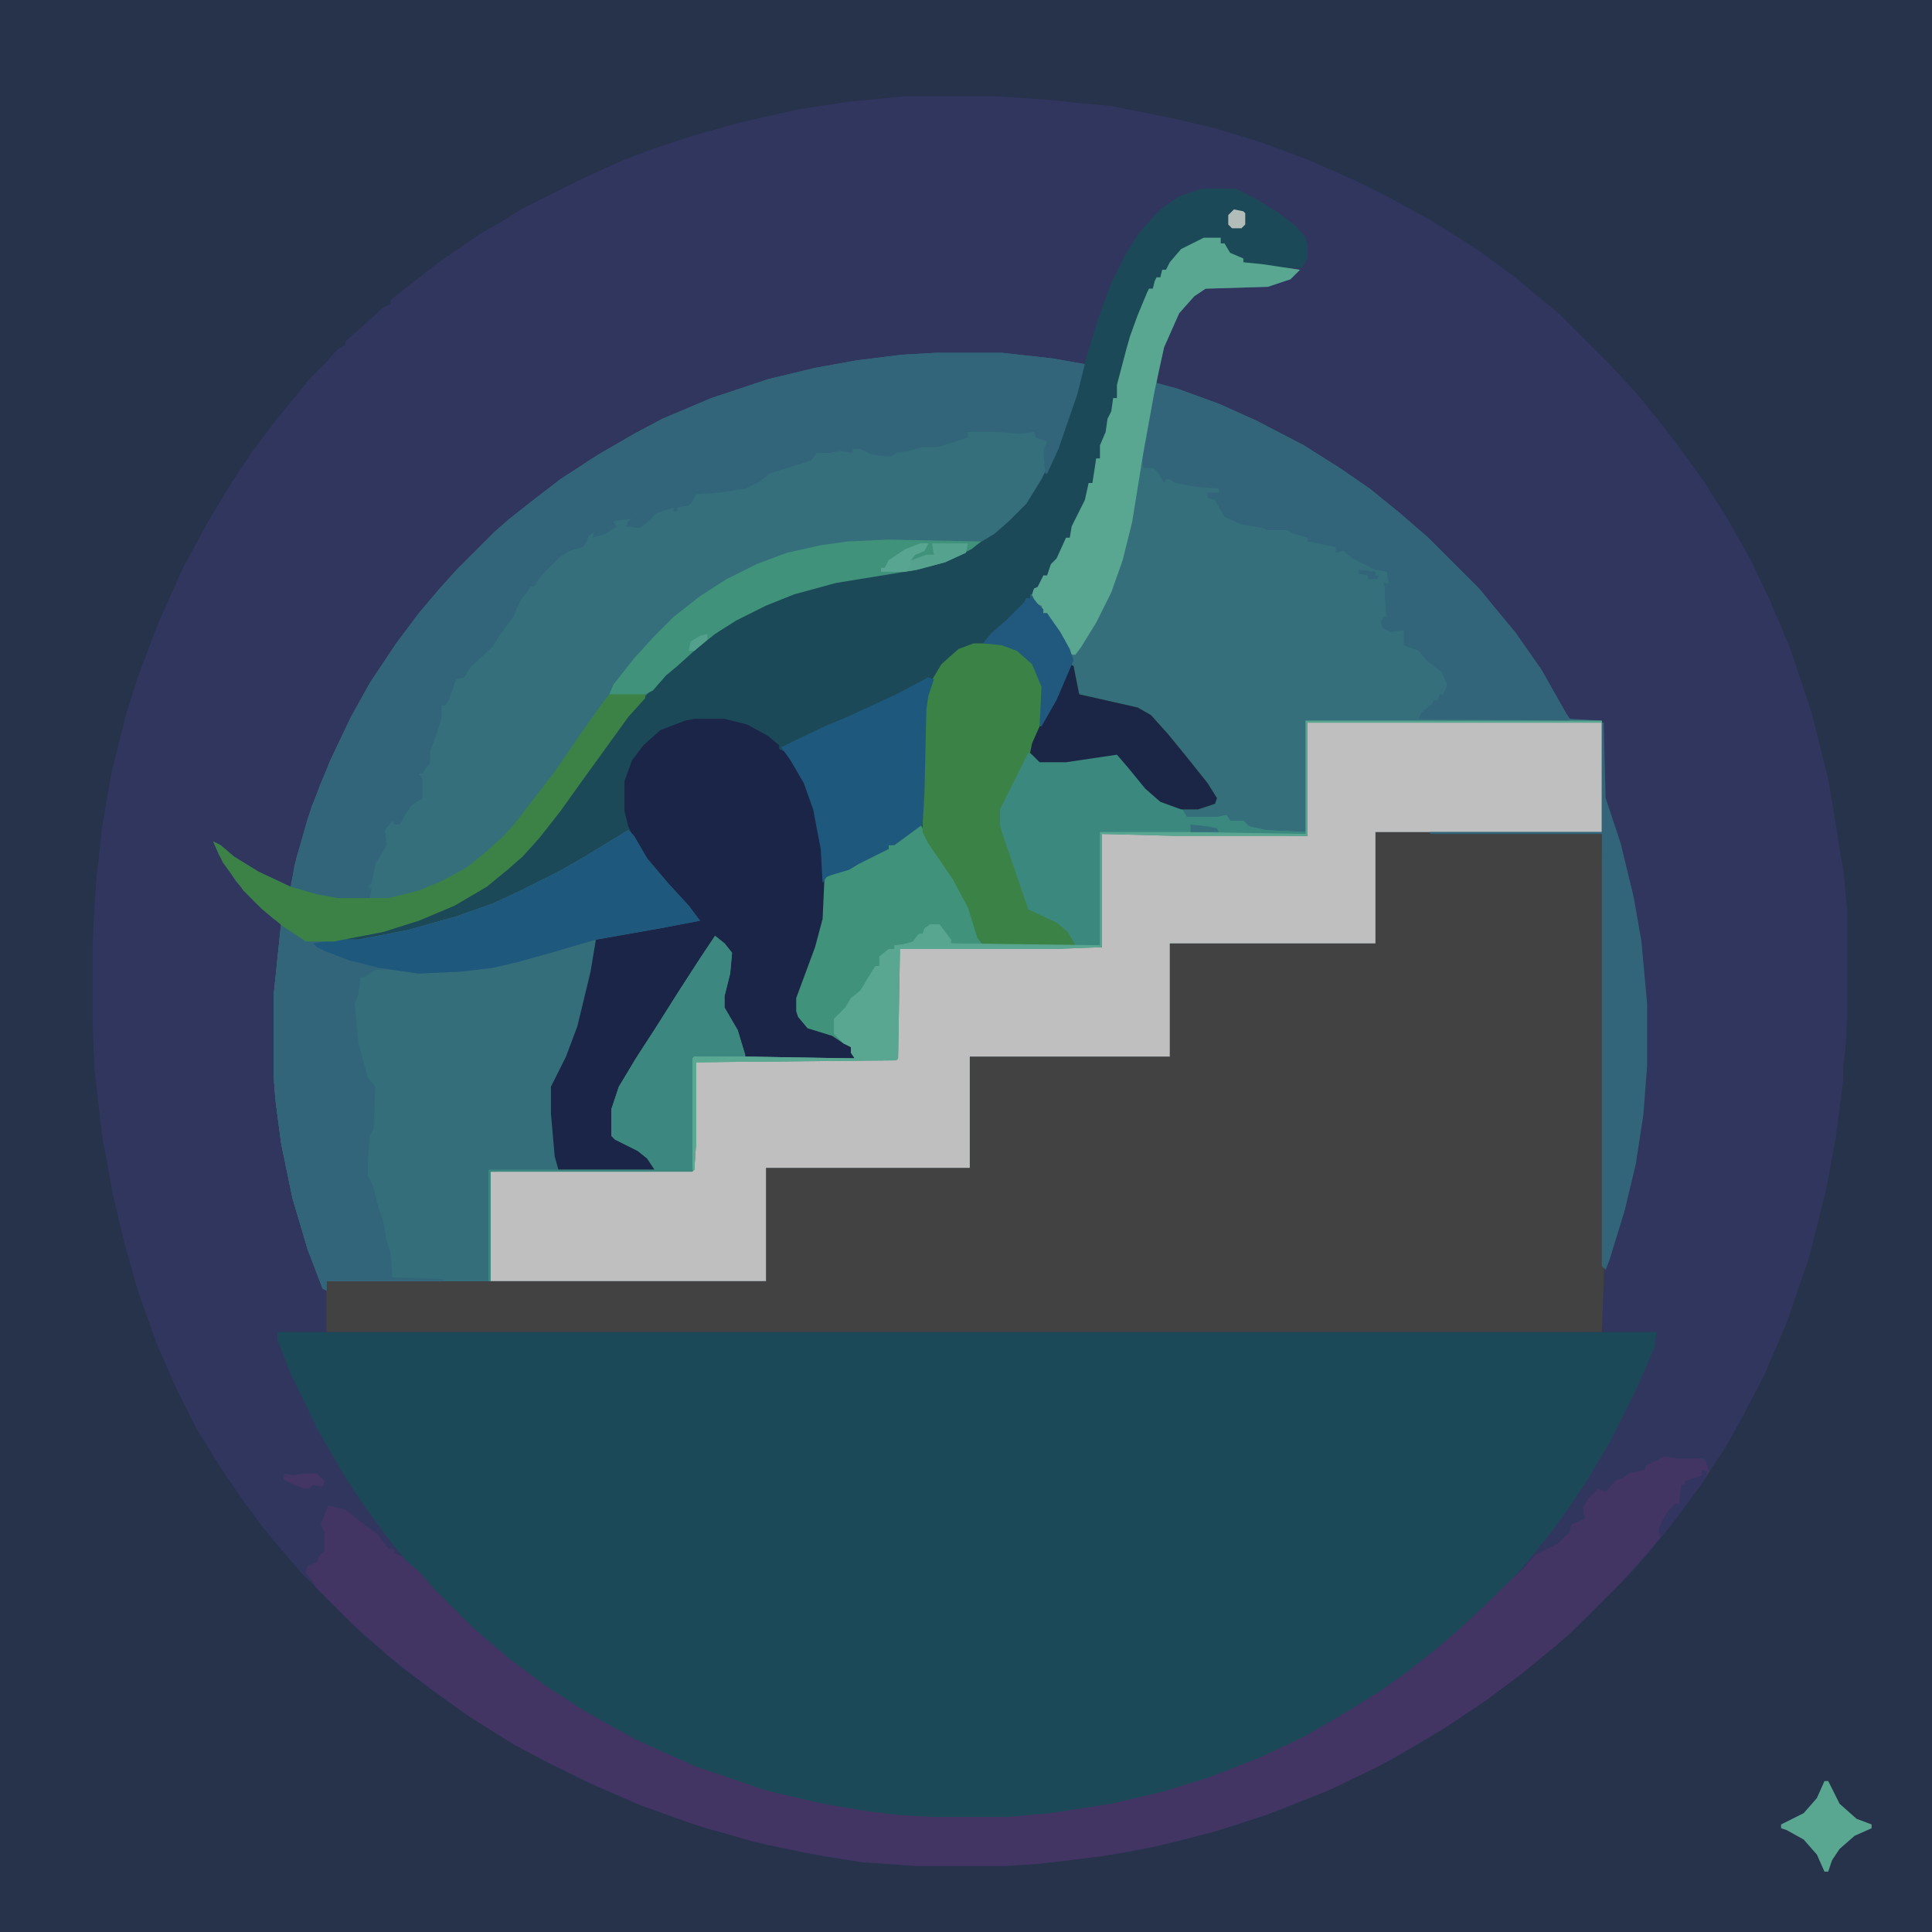<?xml version="1.0" encoding="UTF-8"?>
<svg version="1.1" viewBox="0 0 1024 1024" width="1024" height="1024" xmlns="http://www.w3.org/2000/svg">
<path transform="translate(0)" d="m0 0h1024v1024h-1024z" fill="#31365F"/>
<path transform="translate(0)" d="m0 0h1024v1024h-1024zm480 51-31 3-26 4-31 7-25 7-21 7-16 6-11 5-13 6-30 15-11 7-9 5-22 15-13 10-14 11v2l-4 2-12 11-8 7v2l-4 2-7 8-8 8-18 22-12 16-12 18-12 20-13 24-13 29-11 29-6 19-8 32-5 29-2 19-1 9-1 15-1 21v36l1 27 4 35 6 33 6 25 7 25 10 28 10 23 11 22 13 21 13 19 9 12 9 11 12 14 32 32 11 9 9 8 16 12 18 13 19 12 21 12 26 13 28 12 34 12 33 9 30 6 20 3 29 2h47l26-2 37-5 28-6 29-8 26-9 27-11 31-15 27-16 21-14 19-14 17-14 10-9 8-7 26-26 7-8 14-17 14-19 14-21 9-16 12-23 12-28 12-35 9-36 5-27 4-31v-8l1-7 1-16v-59l-2-21-2-11-1-7-5-30-9-36-11-33-11-26-10-21-13-23-12-19-13-18-10-13-13-16-14-15-27-27-11-9-12-10-19-14-14-9-13-8-22-12-16-8-25-11-24-9-26-8-21-5-35-7-13-1-18-2-30-2z" fill="#27324B"/>
<path transform="translate(147,706)" d="m0 0h731l-1 8-10 23-13 26-13 22-8 12-10 14-8 10-9 11-15 16-10 10-8 7-10 9-13 10-15 11-22 14-18 10-16 8-17 8-30 11-29 8-31 6-23 3-15 1h-40l-26-2-26-4-24-5-21-6-29-10-33-15-27-15-22-15-17-13-13-11-15-14-18-18-7-8-9-11-14-19-10-15-14-24-15-31-7-18z" fill="#1B4957"/>
<path transform="translate(638,126)" d="m0 0h9v3h2l3 5 7 3v2l10 1 20 3-5 5-12 4-33 1-6 4-8 9-8 18-3 12-1 7 11 3 22 8 20 9 25 13 19 12 16 11 16 13 15 13 27 27 9 11 10 12 14 20 13 23 2 3 17 1v59h-120v59h-109v60h-106v59h-108v60h-147v-59h88l-4-6-5-4-12-6-2-2v-14l4-12 9-15 11-17 12-19 11-17 8-12 5 4 4 5-1 11-3 12v6l7 12 4 13v2h58l-2-3v-3l-4-2-6-4-13-4-5-6-1-3v-7l10-27 4-15 1-22 8-4 6-2 16-8 4-1v-2l7-4 10-7 5 10 14 21 8 15 5 16 1 1 49 1-4-7-6-5-15-7-14-41-1-4v-8l15-30 4 2 2 2h14l27-4 8 9 9 11 8 6 9 3h9l9-3-2-5-10-14-13-15-9-11-7-4-31-7-2-7-2-9-9 20-7 12h-1l1-21-5-12-8-7-8-3-10-1 4-5 8-7 10-10 1-2h2v-2h2v-3l2-1 3-6h2l2-6 3-3 5-11h2l1-6 7-14 2-9h2l2-13h2v-7l3-7 1-7 2-4 1-7h2v-7l5-19 2-7 4-11 5-12 1-2h2l1-4 1-2h2l1-4h2l2-4 6-7z" fill="#356F7C"/>
<path transform="translate(729,441)" d="m0 0h29l91 1 1 237-1 27h-676v-27h233l-1-2v-56l1-2h108v-59h106v-60h109z" fill="#424242"/>
<path transform="translate(496,187)" d="m0 0h35l27 3 17 3-4 16-10 29-8 16-9 14-15 15-11 6-10 6-11 4-11 3-43 7-22 6-15 6-16 8-11 7-10 8-10 9-6 5-7 8-9 9-10 13-10 14-13 18-10 14-9 11-8 9-8 7-11 9-17 10-19 8-19 6-20 4 14-1 22-5 28-8 14-5 15-7 20-10 14-8 23-14 3 3 7 12 11 13 11 12 6 8-21 4-30 5h-4l-1 13-7 30-6 18-9 18v14l2 23 1 7h-37v59h-86v5l-2-1-8-21-8-27-6-29-3-23-1-13v-42l3-29 1-10-4-2-10-9-10-11-9-14-3-7 4 2 7 6 13 8 17 8 3-15 8-27 10-25 11-23 10-18 14-21 12-16 11-13 9-10 20-20 8-7 14-11 13-10 20-13 19-11 15-8 26-11 30-10 25-6 22-4 24-3z" fill="#356F7C"/>
<path transform="translate(637,100)" d="m0 0h18l10 5 13 8 9 7 5 6 1 4v7l-3 5h-15l-16-3v-2l-7-2-3-3v-3h-2v-3l-12 2-10 6-7 9h-2l-1 4h-2l-2 6h-2l-3 10-5 12-2 9-3 8-3 12-1 7h-2v7l-2 4-2 10-2 4-1 7h-2l-1 10-1 3h-2l-1 9-8 16-1 4h-2l-3 9-3 5h-2l-2 6h-2l-2 6-3 1v3h-2v2h-2l-2 4-15 15-5 4 13 2 9 6 5 6 4 10v9l-1 10 8-14 7-17 2 1 3 15 31 7 7 4 9 10 9 11 12 15 5 8-1 3-9 3h-9l-11-4-8-7-9-11-6-7-27 4h-14l-6-5-2 6-12 24v8l14 43v2l9 3 9 5 7 8v3h-49l-3-4-5-16-8-15-13-19-4-9-14 10h-3v2l-16 8-5 3-10 3-2 1-1 22-4 15-10 27v7l3 6 5 3 12 4 8 6 2 6h-58l-6-17-6-10 1-10 3-14v-5l-7-8-4 5-15 23-10 16-14 22-8 13-4 12v14l10 6 6 3 6 7v2h-51l-2-7-2-23v-14l8-16 6-16 7-29 3-18 40-7 12-2 2-1-11-12-10-11-11-15-4-8-14 8-19 11-27 14-16 7-21 7-25 7-22 4h-12v-1l29-6 20-7 16-7 15-9 11-9 11-10 9-11 13-17 13-19 7-9 8-11 9-11 12-12 4-5 8-7 13-11 11-7 12-7 19-8 21-6 27-5 25-4 12-4 14-7 10-6 8-7 9-9 8-13 8-16 12-36 10-33 7-19 8-16 7-11 11-12 10-7 9-3z" fill="#1B4957"/>
<path transform="translate(693,383)" d="m0 0h156v58h-120v59h-109v60h-106v59h-108v60h-146v-58l107-1 1-15v-42l1-1 106-1 1-58 1-1h107v-60h38l71 1z" fill="#BEBFBE"/>
<path transform="translate(333,440)" d="m0 0 3 3 7 12 11 13 11 12 6 8-21 4-30 5h-4l-1 13-7 30-6 18-9 18v14l2 23 1 7h-37v59h-86v5l-2-1-8-21-8-27-6-29-3-23-1-13v-42l3-29 1-9 11 7 2 1h28l26-5 25-7 20-7 15-7 20-10 14-8z" fill="#346E7B"/>
<path transform="translate(882,772)" d="m0 0 7 1h13l2 1 1 4 1 2-9 13-9 12-13 16-9 10-7 8-26 26-8 7-17 14-20 15-21 14-20 12-18 10-25 12-33 13-28 9-32 8-28 5-34 4-16 1h-47l-29-2-30-5-28-6-31-9-28-10-23-10-25-12-19-10-24-15-18-13-12-9-14-11-11-10-8-7-18-18-3-5-3-3 1-4 5-2 1-3 3-3v-10l-2-4 4-10 9 2 10 8 7 5 6 8h3v2l4 2 10 9 7 8 20 20 8 7 13 11 19 14 20 13 27 15 31 14 38 13 30 7 24 4 16 2 18 1h40l23-2 32-5 26-6 26-8 28-11 23-11 24-14 16-10 14-10 14-11 14-12 16-15 9-9 8-7 7-8 12-6 6-6 1-4 7-3-1-6 3-5 5-5 4 2 5-6 5-2 2-2 9-2v-2z" fill="#423563"/>
<path transform="translate(496,187)" d="m0 0h35l27 3 17 3-4 16-10 29-6 13h-1l-1-12 2-5-6-2-1-3-7 1-12-1h-16v3l-16 5h-8l-7 2-7 1-3 2-10-1-6-3h-4v2l-7-1-5 1h-7l-3 4-22 7-5 4-8 4-13 2-13 1-2 4-2 2-6 1v2h-2v-2l-9 3-5 5-4 3-7-1 1-3 2-1-9 1-1 1 2 2-6 4-7 2 1-3-3 2-1 3-2 3-7 2-5 3-10 10-4 6h-2l-1 2-4 5-4 9-8 11-3 5-11 10-4 6-4 1-1 2-3 9-2 3h-2v7l-4 12-2 5v6l-4 6h-2l2 3v10l-6 4-4 6-2 4h-3l-1-2-4 5 1 8-6 10-2 10-2 2 2 1-1 5-2 1h-15l-18-4-7-2 2-12 7-25 7-19 8-18 8-17 10-18 14-21 12-16 11-13 9-10 20-20 8-7 14-11 13-10 20-13 19-11 15-8 26-11 30-10 25-6 22-4 24-3z" fill="#326579"/>
<path transform="translate(368,381)" d="m0 0h16l12 3 11 6 6 5v2l4 2 6 9 7 14 5 22 1 6 1 18v19l-4 15-10 27v7l3 6 5 3 12 4 8 6 2 6h-58l-6-17-6-10 1-10 3-14v-5l-7-8-4 5-15 23-10 16-14 22-8 13-4 12v14l10 6 6 3 6 7v2h-51l-2-7-2-23v-14l8-16 6-16 7-29 3-18 40-7 12-2 2-1-11-12-10-11-11-15-5-11-2-8v-16l4-11 6-8 9-8 13-5z" fill="#1B2547"/>
<path transform="translate(692,382)" d="m0 0h157v1h-156v60h-71l-38-1v60l-26 1h-81l-1 58-1 1-106 1v42l-1 15-1 1h-107v58h-1v-59h88l-4-6-5-4-12-6-2-2v-14l4-12 9-15 11-17 12-19 11-17 8-12 5 4 4 5-1 11-3 12v6l7 12 4 13v2h58l-2-3v-3l-4-2-6-4-13-4-5-6-1-3v-7l10-27 4-15 1-22 8-4 6-2 16-8 4-1v-2l7-4 10-7 5 10 14 21 8 15 5 16 1 1 49 1-4-7-6-5-15-7-14-41-1-4v-8l15-30 4 2 2 2h14l27-4 8 9 9 11 8 6 9 3 3 5h16l5-1 2 3h7l3 3 9 2 21 1z" fill="#40927B"/>
<path transform="translate(333,440)" d="m0 0 3 3 7 12 11 13 11 12 6 8-21 4-34 6-24 7-18 5-13 3-17 2-22 1-15-2h-8l-6 4h-2l-1 9-2 5 2 21 5 18 4 5-1 22-2 4-1 13v8l3 6 2 9 3 9 2 11 2 6 1 13 27 1v1h-62v5l-2-1-8-21-8-27-6-29-3-23-1-13v-42l3-29 1-9 11 7 2 1h28l26-5 25-7 20-7 15-7 20-10 14-8z" fill="#326579"/>
<path transform="translate(612,201)" d="m0 0 1 2 11 3 22 8 20 9 25 13 19 12 16 11 16 13 15 13 27 27 9 11 10 12 14 20 13 23 2 4-80-1 1-3 6-5 1-2h2l1-3h2l2-5-3-7-8-6-4-5-8-3v-8l-7 1-4-2-1-3 1-3h2l-1-10v-6l-1-2h3l-1-6-6-1-12-6-5-4-4 1v-3l-15-3v-2l-7-2-4-2h-11l-1-1-12-2-9-4-5-9-4-1v-3h6v-2l-12-1-11-2-3-2h-2l-1 2-3-5-3-3h-5l-1-8z" fill="#326579"/>
<path transform="translate(516,341)" d="m0 0h15l8 3 9 8 5 12v9l-1 10 8-14 7-17 2 1 3 15 31 7 7 4 9 10 9 11 12 15 5 8-1 3-9 3h-9l-11-4-8-7-9-11-6-7-27 4h-14l-6-5-2 6-12 24v8l14 43v2l9 3 9 5 7 8v3h-49l-3-4-5-16-8-15-13-19-3-6v-21l1-44 3-14 6-10 9-8z" fill="#3B8246"/>
<path transform="translate(638,126)" d="m0 0h9v3h2l3 5 7 3v2l10 1 20 3-5 5-12 4-33 1-6 4-8 9-8 18-5 23-6 33-6 37-5 20-6 17-8 16-8 13-3 4h-2l-6-9-5-9-2-4h-2l-1-4-3-1-2-5 1-3 2-1 3-6h2l2-6 3-3 5-11h2l1-6 7-14 2-9h2l2-13h2v-7l3-7 1-7 2-4 1-7h2v-7l5-19 2-7 4-11 5-12 1-2h2l1-4 1-2h2l1-4h2l2-4 6-7z" fill="#59A791"/>
<path transform="translate(333,440)" d="m0 0 3 3 7 12 11 13 11 12 6 8-21 4-34 6-24 7-18 5-13 3-17 2-22 1-21-3-16-4-13-5-4-2-2-2 12-2h12l26-5 25-7 20-7 15-7 20-10 14-8z" fill="#1F587D"/>
<path transform="translate(545,399)" d="m0 0 4 2 2 2h14l27-4 8 9 9 11 8 6 9 3 3 5h16l5-1 2 3h7l3 3 9 2 21 1v1h-62l-47-1v60h-13l-4-7-6-5-15-7-14-41-1-4v-8z" fill="#3B887F"/>
<path transform="translate(492,359)" d="m0 0 3 1-3 9-1 7-1 44-1 17-15 11h-3v2l-16 8-5 3-10 3-2 1-2 3-1-18-4-21-5-14-7-12-5-7 23-11 12-5 26-12z" fill="#1F587D"/>
<path transform="translate(849,383)" d="m0 0h1l1 40 8 24 7 29 4 23 3 33v33l-2 26-4 26-6 25-8 26-2 5-2-2v-229h-91v-1h91z" fill="#326579"/>
<path transform="translate(329,367)" d="m0 0h13v3l-9 10-26 36-10 14-11 14-9 10-8 7-11 9-17 10-19 8-19 6-26 5h-15l-12-8-11-9-10-10-11-15-5-11 4 2 7 6 13 8 17 8 14 4 11 2h27l16-4 12-5 13-7 10-8 10-9 7-8 20-26 13-19 12-17 4-5z" fill="#3C8246"/>
<path transform="translate(379,496)" d="m0 0 5 4 4 5-1 11-3 12v6l7 12 4 14-27 1-1 60h-107v58h-1v-59h88l-4-6-5-4-12-6-2-2v-14l4-12 9-15 11-17 12-19 11-17z" fill="#3C8880"/>
<path transform="translate(471,286)" d="m0 0 49 1-5 4-14 7-15 4-43 7-22 6-15 6-16 8-11 7-10 8-10 9-6 5-7 8-4 2h-19l2-5 11-14 11-12 10-10 14-11 14-9 16-8 16-6 18-4 14-2z" fill="#40927B"/>
<path transform="translate(567,352)" d="m0 0 2 1 3 15 31 7 7 4 9 10 9 11 12 15 5 8-1 3-9 3h-9l-11-4-8-7-9-11-6-7-27 4h-14l-5-5 1-5 4-9 9-16z" fill="#1B2647"/>
<path transform="translate(692,382)" d="m0 0h157v1h-156v60h-71l-38-1v60l-26 1h-81l-1 58-1 1-106 1v42l-1 15h-1v-59l1-1h27l58 1-2-3v-3l-4-2-5-5v-8l6-6 3-5 5-4 6-10 2-3h2v-5l5-4h3v-2l9-1 4-5h2l1-3 3-2h5l6 8v2l79 1v-60h47l62 1z" fill="#59A791"/>
<path transform="translate(546,315)" d="m0 0 4 5 3 3v2h2l7 10 5 9 2 6-9 21-8 14h-1l1-21-5-12-8-7-8-3-10-1 4-5 8-7 10-10 1-2h2z" fill="#20597D"/>
<path transform="translate(967,944)" d="m0 0h2l6 12 9 8 8 3v2l-9 4-8 7-4 6-2 6h-2l-4-9-7-8-9-5-3-1v-2l12-6 7-8z" fill="#59A791"/>
<path transform="translate(488,288)" d="m0 0h4l-2 4-5 2-2 3 8-3h4l-1-6h19l-1 5-11 5-15 4-6 1h-13v-2h2l2-4 9-6z" fill="#55A28E"/>
<path transform="translate(493,490)" d="m0 0h5l6 8v2l49 1v1h-76v-1l7-2 3-4h2l1-3z" fill="#58A690"/>
<path transform="translate(368,560)" d="m0 0h27l58 1v1l-84 1v42l-1 15h-1v-59z" fill="#5AA892"/>
<path transform="translate(902,779)" d="m0 0 3 1-2 5-14 19-9 11-1-4 2-5 3-5 4-4h2l1-10h2v-2l9-3z" fill="#32355F"/>
<path transform="translate(488,288)" d="m0 0h4l-2 4-5 2-3 3 1 2-3 4h-13v-2h2l2-4 9-6z" fill="#58A691"/>
<path transform="translate(151,781)" d="m0 0 4 1 6-1h7l4 4-1 3-5-1-2 2h-3l-7-3-4-2z" fill="#433564"/>
<path transform="translate(654,111)" d="m0 0 5 1 1 1v6l-2 2h-5l-2-2v-5z" fill="#B2BCB9"/>
<path transform="translate(375,336)" d="m0 0v3l-7 6h-3l1-5 5-3z" fill="#53A08D"/>
<path transform="translate(631,437)" d="m0 0 9 1 5 1 1 2h-15z" fill="#356F7C"/>
<path transform="translate(720,302)" d="m0 0 9 1v2h2l-1 2h-5v-2l-5-1z" fill="#326579"/>
</svg>
